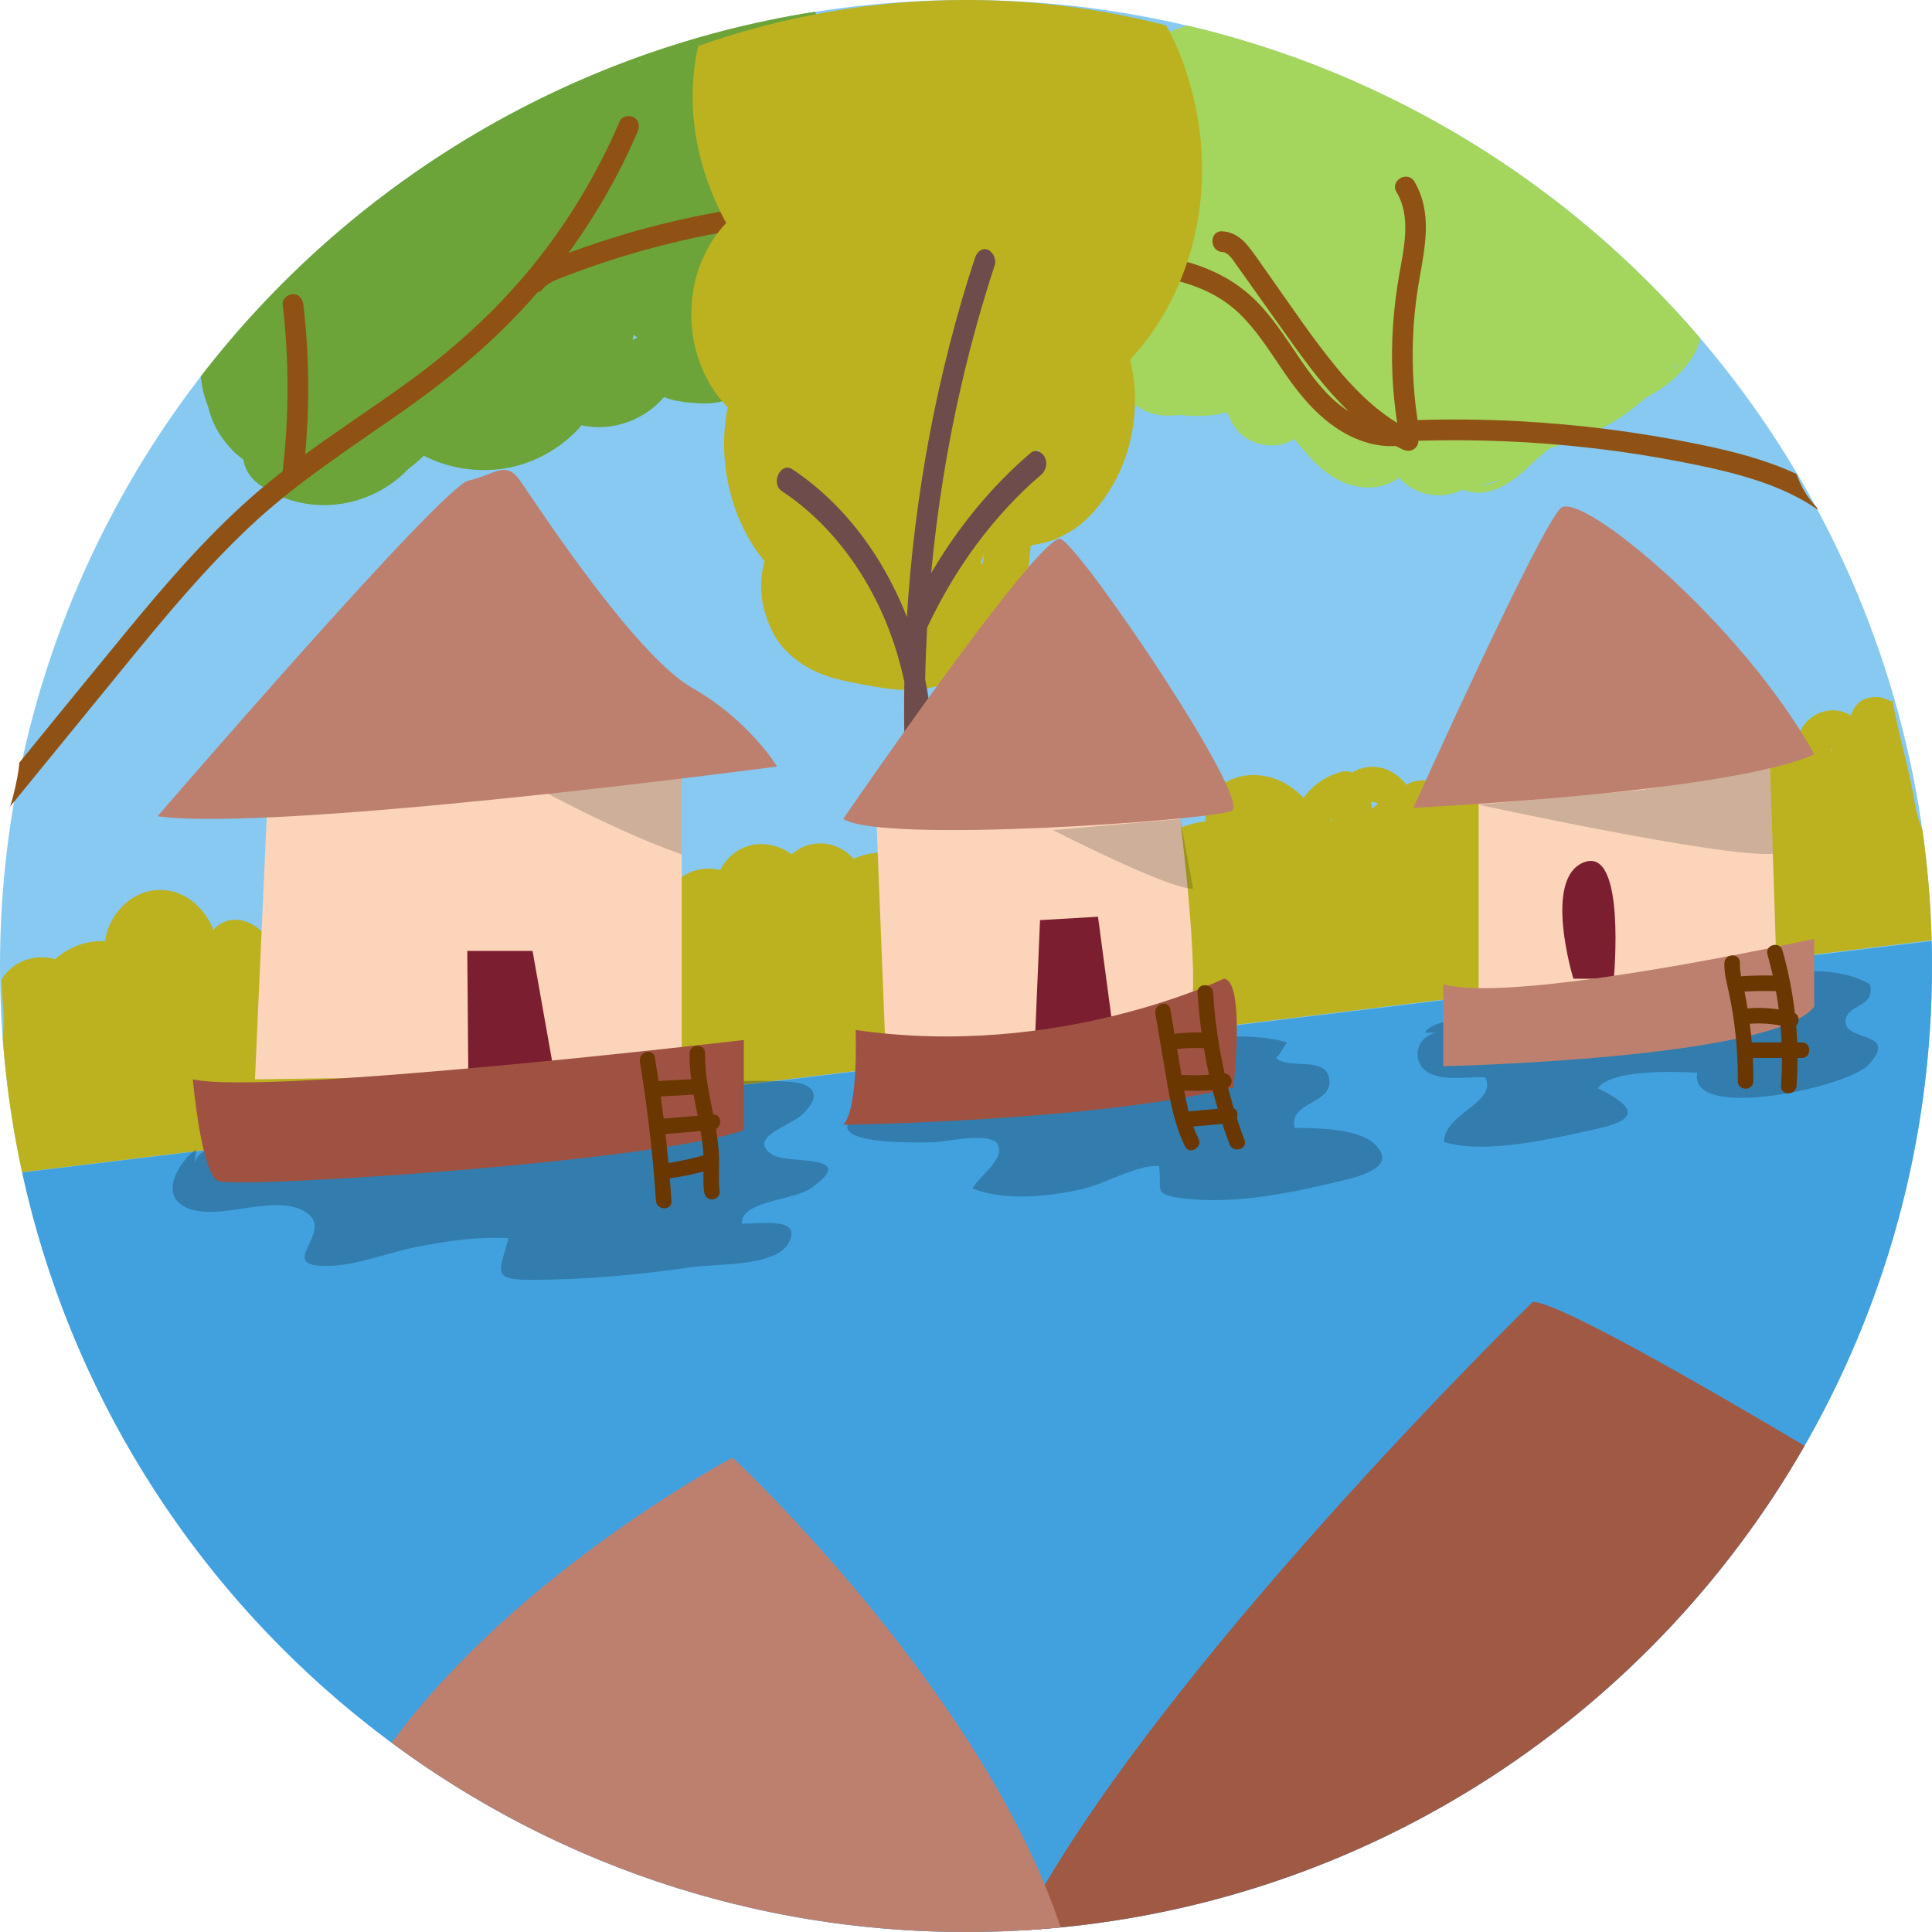 <?xml version="1.0" encoding="iso-8859-1"?>
<!-- Generator: Adobe Illustrator 20.0.0, SVG Export Plug-In . SVG Version: 6.00 Build 0)  -->
<svg version="1.1" xmlns="http://www.w3.org/2000/svg" xmlns:xlink="http://www.w3.org/1999/xlink" x="0px" y="0px"
	 viewBox="0 0 828.668 828.668" style="enable-background:new 0 0 828.668 828.668;" xml:space="preserve">
<g id="Hut">
	<g>
		<g>
			<defs>
				<circle id="SVGID_1_" cx="414.334" cy="414.334" r="414.334"/>
			</defs>
			<use xlink:href="#SVGID_1_"  style="overflow:visible;fill:#87C9F0;"/>
			<clipPath id="SVGID_2_">
				<use xlink:href="#SVGID_1_"  style="overflow:visible;"/>
			</clipPath>
		</g>
		<g>
			<path style="fill:#41A1DF;" d="M828.531,403.599L9.481,502.874c40.552,186.289,206.41,325.795,404.853,325.795
				c228.83,0,414.334-185.504,414.334-414.334C828.668,410.745,828.622,407.167,828.531,403.599z"/>
			<path style="fill:#BCB21F;" d="M824.565,355.961c-1.568-3.482-2.532-7.184-3.202-11.143c0.139,1.037,0.279,2.074,0.418,3.11
				c-2.212-16.228-7.305-31.73-10.13-47.736c-0.174,0.245-0.35,0.49-0.519,0.737c-2.145-1.301-4.599-2.044-7.16-1.934
				c-5.744,0.249-8.781,3.521-10.013,7.903c-4.11-2.442-9.147-3.125-14.177-0.817c-5.947,2.729-9.036,8.437-9.25,14.276
				c-1.323,0.448-2.592,1.05-3.786,1.78c-5.409-6.682-13.903-10.646-23.118-9.075c-8.265,1.41-14.519,6.984-17.771,14.064
				c-7.275-2.449-15.708-0.563-21.531,4.907c-6.705-3.446-14.8-2.896-20.767,1.351c-3.137-2.476-7.095-4.007-11.435-4.26
				c-6.918-0.402-12.844,2.791-17.719,7.265c-2.786-1.43-6.045-2.055-9.214-1.75c-3.928,0.378-7.137,2.088-9.826,4.5
				c-1.142-0.762-2.414-1.37-3.815-1.766c-3.774-1.068-7.74-0.364-11.012,1.532c-2.767-2.961-6.976-4.566-11.399-4.178
				c-2.227,0.196-4.159,0.874-5.832,1.902c-4.651-5.83-11.674-9.372-19.577-6.973c-1.328,0.403-2.589,0.992-3.771,1.719
				c-1.409-0.593-2.987-0.751-4.666-0.303c-6.635,1.771-12.329,5.781-16.199,11.189c-2.555-2.697-5.437-5.042-8.782-6.745
				c-7.416-3.776-16.893-4.414-24.249-0.106c-6.498,3.806-9.297,10.454-8.931,16.861c-5.689,0.639-11.224,2.535-16.146,5.542
				c-6.029-3.636-15.515-3.103-22.284-2.215c-13.861,1.817-27.088,5.655-39.878,11.167c-8.085-0.712-15.726,0.598-22.772,3.918
				c-3.699-6.16-10.262-10.501-17.86-10.585c-5.74-0.063-10.883,2.408-14.671,6.269c-1.026-0.447-2.139-0.702-3.19-0.745
				c-5.019-0.206-9.811,0.767-14.188,2.751c-4.005-4.506-9.889-7.179-16.233-6.51c-4.132,0.436-7.64,2.132-10.409,4.635
				c-4.907-3.744-11.341-5.452-17.601-3.901c-5.905,1.463-10.404,5.522-13.002,10.611c-7.616-2.01-16.329,0.715-20.865,7.547
				c-4.248-0.818-8.497-0.848-12.627-0.1c-2.255-2.521-6.066-3.55-9.327-1.567c-8.261,5.021-16.896,9.008-26.017,12.003
				c-5.071-5.521-12.451-8.832-20.085-8.19c-7.366,0.62-13.414,4.322-17.606,9.811c-6.116-1.439-12.497-0.673-18.082,2.174
				c-6.23-4.623-15.093-4.911-21.559-0.779c-6.058-4.375-13.959-5.879-21.622-4.7c-10.052,1.546-18.14,7.914-25.232,14.941
				c-1.512-2.084-2.912-4.334-4.842-5.925c-3.835-3.16-8.967-4.928-13.865-3.353c-2.398,0.771-4.278,2.148-5.628,3.86
				c-3.73-9.903-12.984-17.855-24.024-17.194c-11.862,0.711-20.986,10.883-22.47,21.984c-7.735-0.422-15.542,2.376-21.339,7.706
				c-8.641-2.535-18.383,0.782-23.059,8.782c0.009,0.249,0.027,0.497,0.031,0.747c0.07,4.541,0.593,9.056,0.791,13.591
				c0.158,3.612,0.028,7.208-0.295,10.79c1.444,19.554,4.219,38.738,8.286,57.442l819.061-99.485
				C828.103,387.27,826.757,371.479,824.565,355.961z M570.575,352.2c0.168-0.301,0.339-0.599,0.526-0.884
				c0.064,0.267,0.143,0.53,0.223,0.793L570.575,352.2z M588.505,346.917c-0.107-0.975-0.267-1.939-0.476-2.892
				c0.071-0.016,0.139-0.036,0.213-0.046c1.118-0.153,2.052,0.195,2.823,0.851C590.183,345.479,589.324,346.168,588.505,346.917z
				 M740.393,331.573c1.501-1.958,3.609-3.433,5.94-3.82c2.607-0.433,5.305,0.507,7.418,2.198L740.393,331.573z M785.602,322.195
				c-0.127-0.098-0.25-0.197-0.385-0.29c-0.01-0.116,0.003-0.252,0.083-0.429c0.179-0.391,0.246-0.792,0.365-1.147
				C785.601,320.95,785.58,321.572,785.602,322.195z"/>
			<path style="fill:#A05943;" d="M774.027,620.125c-48.01-28.49-106.976-62.167-116.66-61.683c0,0-163.145,158.982-220.136,269.596
				C581.514,820.18,706.15,738.508,774.027,620.125z"/>
			<g>
				<path style="fill:#BD806F;" d="M414.334,828.668c13.698,0,27.239-0.672,40.597-1.971
					c-33.745-101.938-140.695-201.495-140.695-201.495s-92.008,48.472-146.252,122.298
					C236.843,798.502,322.064,828.668,414.334,828.668z"/>
			</g>
			<g>
				<path style="fill:#6CA439;" d="M86.112,161.441c0.357,3.921,1.225,7.817,2.589,11.472c0.151,0.405,0.318,0.803,0.479,1.203
					c1.146,4.825,3.076,9.483,5.99,13.515c1.963,2.716,4.043,5.341,6.63,7.488c0.847,0.703,1.715,1.387,2.602,2.048
					c0.117,0.876,0.313,1.742,0.604,2.564c2.402,6.794,8.556,10.267,15.048,12.271c0.583,0.794,1.434,1.417,2.429,1.776
					c18.723,6.764,39.426,1.26,52.748-12.723c2.321-1.699,4.502-3.565,6.513-5.577c11.116,5.654,23.972,7.499,36.278,5.162
					c12.078-2.294,23.393-8.925,31.442-18.216c12.965,2.838,26.782-2.092,35.358-12.12c3.422,1.418,7.231,2.012,10.951,2.379
					c7.062,0.699,14.543,0.949,20.251-3.97c2.404-2.071,4.13-4.874,5.128-7.869c1.135-3.41,0.613-6.465,0.185-9.915
					c-0.632-5.087,7.164-7.274,10.676-9.21c6.204-3.42,11.713-7.987,14.179-14.79c0.086-0.046,0.172-0.088,0.258-0.142
					c3.089-1.893,5.688-4.417,7.612-7.492c0.896-1.432,1.589-3.001,2.16-4.589c0.2-0.557,0.939-2.74,1.185-4.241
					c0.889-0.349,1.772-0.728,2.624-1.156c1.533-0.771,2.929-1.735,4.272-2.795c2.699-2.131,5.009-4.849,6.489-7.968
					c3.122-6.579,2.881-14.783-1.559-20.723c-2.572-3.441-6.365-5.848-10.484-6.775c1.939-3.204,2.904-6.903,1.799-10.633
					c-0.697-2.352-2.024-4.306-3.726-5.721c0.916-1.271,1.719-2.631,2.413-4.042c2.086-4.241,3.807-8.809,4.342-13.526
					c0.523-4.618-0.728-9.523-4.341-12.66c-2.265-1.967-4.92-3.034-7.716-3.706c1.067-5.271,0.346-10.681-1.94-15.724
					C242.702,21.813,149.386,79.44,86.112,161.441z M363.011,84.571c0.086,0.177,0.158,0.357,0.233,0.538
					c-0.457-0.898-0.991-1.754-1.588-2.57C362.187,83.139,362.646,83.819,363.011,84.571z M347.031,86.193
					c-0.065,0.13-0.456,0.25-0.87,0.349C346.602,86.342,347.054,86.146,347.031,86.193z M274.999,27.146
					c0.031,0.029,0.062,0.059,0.092,0.088c0.014,0.028,0.027,0.058,0.04,0.087c-0.044,0.165-0.09,0.341-0.13,0.494
					C274.973,27.605,274.963,27.351,274.999,27.146z M273.83,26.142c0.013,0.008,0.316,0.246,0.609,0.456
					c0.101,0.102,0.201,0.204,0.305,0.304c-0.549-0.1-0.953-0.636-0.948-0.781C273.808,26.128,273.819,26.134,273.83,26.142z
					 M271.818,143.59c0.106,0.089,0.207,0.181,0.317,0.268c0.4,0.317,0.807,0.626,1.22,0.922c-0.692,0.331-1.364,0.696-2.021,1.095
					C271.49,145.113,271.651,144.351,271.818,143.59z M162.855,182.04c-0.183,0.142-0.36,0.287-0.527,0.438
					c-0.023,0.016-0.047,0.031-0.07,0.047C163.671,181.029,163.426,181.492,162.855,182.04z"/>
				<path style="fill:#8F5214;" d="M318.02,93.272c-0.69-2.511-3.09-3.5-5.465-3.103c-15.288,2.559-30.413,6.043-45.267,10.476
					c-7.359,2.196-14.649,4.62-21.857,7.269c-0.522,0.191-1.058,0.381-1.598,0.571c11.778-16.182,21.779-33.635,29.683-52.048
					c0.946-2.203,0.656-4.763-1.594-6.078c-1.872-1.095-5.127-0.623-6.078,1.594c-9.643,22.466-22.351,43.671-37.828,62.609
					c-15.911,19.469-34.534,36.112-54.932,50.748c-13.955,10.013-28.35,19.434-42.205,29.575c1.995-21.38,1.743-42.927-0.76-64.268
					c-0.28-2.382-1.842-4.442-4.443-4.442c-2.184,0-4.724,2.043-4.443,4.442c2.788,23.769,2.777,47.792-0.015,71.557
					c-4.536,3.534-8.991,7.177-13.317,10.992c-19.996,17.636-37.396,37.941-54.299,58.491
					c-15.164,18.436-30.236,36.947-45.315,55.453c-0.173,2.223-0.484,4.422-0.911,6.552c-0.834,4.162-1.732,8.284-3.05,12.304
					c16.47-20.177,32.936-40.357,49.415-60.526c17.012-20.822,34.219-41.624,53.885-60.029
					c19.604-18.347,42.047-32.832,63.959-48.187c21.175-14.839,41.013-31.119,57.967-50.729c0.296-0.343,0.584-0.692,0.879-1.036
					c0.791-0.164,1.521-0.545,2.046-1.193c1.966-2.425,4.636-3.674,7.488-4.803c3.375-1.336,6.776-2.608,10.192-3.837
					c6.963-2.504,14.001-4.801,21.101-6.885c14.338-4.208,28.923-7.534,43.66-10C317.285,98.341,318.609,95.415,318.02,93.272z"/>
			</g>
			<g>
				<path style="fill:#A4D55D;" d="M729.358,145.2C673.073,79.381,596.524,31.413,509.371,10.958
					c-3.257,0.888-6.432,2.078-9.463,3.593c-0.77,0.298-1.534,0.619-2.289,0.972c-5.174,2.416-10.341,6.399-12.412,11.899
					c-1.511,4.011-0.861,8.747,1.974,11.846c-4.138,1.887-7.404,5.646-8.318,10.177c-0.803,3.983,0.195,7.969,2.44,11.163
					c-0.967,2.113-1.627,4.215-2.03,6.325c-1.579,1.496-3.159,2.992-4.738,4.488c-2.541,2.406-5.589,4.809-6.286,8.437
					c-0.713,3.708,0.609,6.796,2.791,9.382c0.701,2.091,1.779,4.054,3.087,5.882c-0.321,0.123-0.643,0.246-0.962,0.376
					c-4.484,1.837-9.204,3.838-11.839,8.177c-1.578,2.598-2.125,5.525-2.085,8.482c-0.311,0.93-0.569,1.877-0.765,2.839
					c-2.19,10.76,5.855,18.099,13.915,23.642c-2.759,6.274-1.646,13.787,2.737,19.096c1.12,1.357,2.445,2.531,3.932,3.475
					c0.855,0.543,1.859,0.879,2.278,1.852c0.415,0.961,0.336,2.259,0.642,3.281c1.053,3.51,3.536,6.365,6.535,8.389
					c5.26,3.549,11.326,3.983,17.35,3.233c6.775,0.734,13.8,0.671,20.341-1.079c0.483,0.747,0.873,1.598,1.256,2.434
					c1.49,3.253,3.342,5.97,6.289,8.076c6.179,4.416,14.998,5.023,21.437,0.867c5.928,7.473,12.423,15.167,21.466,18.808
					c7.598,3.059,16.784,2.897,23.345-2.231c6.742,7.598,18.351,9.901,27.415,5.092c8.643,3.945,17.997-1.002,24.743-6.627
					c4.087-3.408,8.038-7.76,12.542-10.959c1.986-0.709,3.999-1.339,6.006-1.984c10.07-3.235,19.708-7.718,28.202-14.07
					c2.4-1.794,4.774-3.695,7.073-5.699c2.231-1.222,4.42-2.517,6.533-3.948C720.026,161.551,726.96,154.149,729.358,145.2z
					 M718.952,156.462c0.272-0.086,0.541-0.184,0.804-0.292c-0.839,0.977-1.727,1.916-2.656,2.812
					C717.739,158.158,718.354,157.315,718.952,156.462z M474.834,150.959c-1.216-3.55-1.198-7.429,0.291-10.865
					c0.729-0.083,1.285-0.805,1.329-1.559c0.046,0.019,0.094,0.035,0.14,0.053c-1.409,3.003-2.009,6.391-1.578,9.6
					c0.473,3.516,1.921,6.509,4.018,8.912C477.179,155.476,475.735,153.588,474.834,150.959z M487.987,34.771
					c-0.337-0.966-0.466-2.007-0.42-3.063c0.145,0.619,0.338,1.224,0.574,1.814C488.078,33.934,488.025,34.349,487.987,34.771z
					 M588.433,205.954c0.127-0.084,0.251-0.171,0.372-0.261c0.487,0.022,0.974,0.045,1.461,0.051
					C589.66,205.842,589.048,205.911,588.433,205.954z M634.873,208.313c3.128-0.743,6.197-1.741,9.17-3.057
					C641.193,206.894,638.052,208.137,634.873,208.313z"/>
				<path style="fill:#8F5214;" d="M779.265,217.654c-3.881-3.918-6.867-8.945-8.666-14.324
					c-12.971-6.076-27.144-9.709-41.195-12.606c-25.78-5.316-51.987-8.694-78.273-10.083c-14.359-0.759-28.745-0.905-43.117-0.475
					c-2.017-13.27-2.563-26.753-1.692-40.148c0.465-7.152,1.401-14.228,2.65-21.283c1.164-6.57,2.406-13.195,2.587-19.881
					c0.199-7.311-1.103-14.636-4.902-20.968c-2.938-4.898-10.624-0.436-7.672,4.484c6.336,10.562,3.226,23.72,1.227,35.086
					c-2.529,14.386-3.646,28.967-2.976,43.567c0.312,6.818,1.011,13.615,2.027,20.364c-10.285-6.33-18.863-15.008-26.532-24.389
					c-10.331-12.639-19.416-26.342-28.871-39.635c-2.84-3.992-5.539-8.149-8.635-11.951c-2.822-3.465-6.357-5.918-10.912-6.198
					c-5.711-0.351-5.69,8.536,0,8.886c2.497,0.153,4.44,3.301,5.754,5.143c2.555,3.582,5.1,7.17,7.65,10.755
					c5.023,7.063,10.032,14.136,15.073,21.185c7.837,10.958,15.939,21.951,25.721,31.275c-0.543-0.351-1.08-0.711-1.609-1.082
					c-8.401-5.879-14.388-14.181-20.073-22.558c-5.955-8.775-11.779-17.878-19.56-25.183c-7.987-7.499-17.806-12.429-28.318-15.332
					c-11.855-3.273-24.252-4.188-36.474-5.004c-2.397-0.161-4.443,2.156-4.443,4.443c0,2.538,2.039,4.282,4.443,4.442
					c20.742,1.387,43.55,3.2,59.271,18.46c7.564,7.343,13.082,16.393,19.021,25.02c6.116,8.883,12.733,17.153,21.649,23.384
					c7.656,5.351,16.947,8.839,26.222,8.237c1.012,0.538,2.035,1.055,3.073,1.545c2.168,1.025,4.793,0.603,6.078-1.594
					c0.375-0.643,0.562-1.415,0.569-2.198c25.204-0.737,50.45,0.332,75.496,3.26c12.485,1.459,24.911,3.41,37.251,5.804
					c11.042,2.142,22.086,4.529,32.777,8.069c9.105,3.015,18.004,6.989,25.89,12.475
					C779.604,218.316,779.435,217.986,779.265,217.654z"/>
			</g>
			<g>
				<g>
					<path style="fill:#BCB21F;" d="M330.422,196.573c0,0.002,0.001,0.005,0.001,0.007
						C330.423,196.577,330.422,196.575,330.422,196.573z"/>
					<path style="fill:#BCB21F;" d="M299.517,19.72c-3.464,14.682-3.141,30.772,0.383,45.816
						c2.529,10.793,6.525,20.862,11.566,30.135c-7.138,7.43-12.349,18.006-14.136,29.007c-2.693,16.582,1.386,33.206,10.845,45.51
						c1.236,1.608,2.565,3.111,3.969,4.505c-4.828,23.637,1.763,49.182,15.791,66.035c-2.108,7.277-1.897,15.658,0.401,22.795
						c1.837,5.705,4.424,11.098,8.302,15.105c4.598,4.752,9.696,8.014,15.402,10.346c4.318,1.765,8.813,2.79,13.297,3.689
						c5.686,1.141,11.399,2.257,17.139,2.899c11,1.228,22.066-0.431,31.9-6.859c8.323-5.442,15.351-14.157,20.154-24.043
						c2.37-4.877,4.259-10.265,5.543-15.713c0.53-2.251,0.922-4.539,1.211-6.853c0.261-2.083,0.489-4.177,0.638-6.276
						c0.036-0.506,0.063-1.014,0.096-1.52c0.123-0.113,0.246-0.225,0.368-0.34c1.476-0.368,2.952-0.667,4.458-0.952
						c4.072-0.772,7.891-2.52,11.613-4.658c7.577-4.351,13.709-11.658,18.582-19.849c9.187-15.446,12.27-36.1,7.676-54.242
						c13.099-14.02,22.806-32.267,27.646-52.933c5.802-24.773,3.594-50.854-4.833-74.276c-2.021-5.617-4.489-11.025-7.319-16.138
						C472.502,3.766,443.778,0,414.334,0C374.498,0,335.977,6.884,299.517,19.72z M450.569,68.185
						c0.162-0.334,0.28-0.743,0.399-1.117c0.046-0.079,0.086-0.125,0.114-0.136c-0.006,0.102-0.012,0.204-0.018,0.307
						c-0.076,0.221-0.237,0.564-0.519,1.023C450.553,68.237,450.561,68.211,450.569,68.185z M442.686,194.478
						c1.076-0.417,2.113-1.028,3.039-1.821c-0.354,1.456-0.743,2.899-1.176,4.323c-0.099,0.327-0.204,0.65-0.308,0.975
						c-0.542,0.253-1.066,0.564-1.566,0.932C442.661,197.417,442.664,195.948,442.686,194.478z M422.19,237.527
						c-0.024,0.172-0.047,0.344-0.074,0.515c-0.202,1.275-0.442,2.543-0.72,3.796c-0.005,0.022-0.011,0.043-0.015,0.065
						c-0.258-0.17-0.521-0.322-0.789-0.456C421.125,240.142,421.658,238.835,422.19,237.527z"/>
					<path style="fill:#BCB21F;" d="M330.476,196.982c-0.013-0.124-0.031-0.261-0.052-0.403
						C330.444,196.711,330.459,196.846,330.476,196.982z"/>
				</g>
				<path style="fill:#6E4C4B;" d="M448.176,196.178c-1.137-2.379-4.101-3.639-6.078-1.95c-16.526,14.118-31.006,31.588-42.7,51.58
					c2.546-27.345,6.889-54.444,13.022-80.974c4.005-17.325,8.768-34.376,14.239-51.09c0.892-2.726-0.974-5.969-3.103-6.685
					c-2.532-0.851-4.569,1.06-5.465,3.796c-16.059,49.053-25.854,101.149-29.101,153.841c-7.203-18.407-17.661-34.949-30.47-47.938
					c-5.802-5.883-12.02-11.101-18.655-15.476c-5.033-3.319-9.525,6.061-4.485,9.385c21.599,14.242,39.008,37.904,48.193,65.783
					c1.723,5.229,3.159,10.585,4.318,16.034c-0.048,2.708-0.085,5.416-0.099,8.125c-0.091,18.337,0.637,36.669,2.152,54.912
					c0.243,2.92,1.868,5.434,4.443,5.434c2.214,0,4.687-2.496,4.443-5.434c-1.414-17.028-2.117-34.126-2.128-51.219
					c1.258-1.328,1.75-3.48,1.425-5.601c-0.375-2.452-0.814-4.889-1.302-7.311c0.148-7.403,0.429-14.801,0.838-22.188
					c12.161-25.903,28.873-48.463,48.92-65.589C448.547,201.935,449.456,198.856,448.176,196.178z"/>
			</g>
			<path style="opacity:0.3;fill:#102838;" d="M84.179,492.955c-6.347,4.232-14.769,17.171-7.052,23.271
				c12.789,10.109,39.984-5.478,54.094,3.706c13.114,8.535-14.246,23.56,9.692,23.043c12.652-0.273,25.748-5.858,38.249-8.246
				c13.401-2.559,25.318-4.379,38.936-3.619c-3.54,13.593-7.751,17.843,9.083,17.845c23.346,0.003,47.016-2.194,70.034-5.5
				c9.971-1.432,35.392-0.115,40.982-10.254c6.459-11.715-12.897-8.051-19.991-8.397c-0.651-9.688,22.369-10.033,29.436-15.016
				c21.875-15.423-9.705-10.104-16.482-14.591c-10.938-7.241,7.786-12.205,13.014-17.217c8.865-8.499,4.841-13.359-5.997-14.025
				c-24.827-1.526-49.948,1.971-74.226,5.004c-35.884,4.482-72.195,8.262-108.532,10c-15.424,0.738-32.095,5.461-47.046,9.747
				c-7.609,2.181-25.125,1.645-25.196,12.249"/>
			<path style="opacity:0.3;fill:#102838;" d="M366.179,478.955c-14.238,12.67,30.626,11.023,33.681,10.996
				c5.682-0.049,25.133-4.798,28.116,0.984c3.28,6.358-8.614,13.949-10.792,18.888c14.156,5.48,32.73,3.404,47.085,0.169
				c9.704-2.187,23.116-10.37,32.782-9.883c1.719,9.839-3.239,12.029,9.415,13.76c21.663,2.962,46.326-1.938,67.172-6.989
				c8.534-2.068,27.341-6.075,15.315-16.722c-6.857-6.071-25.06-6.428-33.643-6.354c-2.777-11.253,15.731-10.076,14.914-20.398
				c-0.865-10.927-17.54-4.382-22.917-9.65c1.727-1.398,3.539-5.248,4.747-6.63c-14.918-4.578-38.544-2.1-53.945,0.08
				c-24.092,3.41-47.529,8.445-71.458,12.209c-14.334,2.255-63.675-3.69-59.473,21.54"/>
			<path style="opacity:0.3;fill:#102838;" d="M616.179,442.955c-8.326,1.405-10.509,10.708-5.498,15.621
				c5.838,5.725,19.025,3.095,26.347,3.527c5.447,10.82-17.525,15.349-17.698,27.708c17.684,5.674,48.689-1.888,66.353-5.817
				c19.162-4.262,14.124-10.069-0.425-17.262c6.169-8.153,32.638-7.112,42.769-6.626c-4.407,21.101,64.557,6.439,73.574-3.556
				c13.356-14.805-11.344-9.346-9.966-19.133c0.974-6.925,12.947-5.235,10.369-15.288c-14.749-8.406-33.738-5.264-50.141-3.925
				c-25.508,2.082-49.826,7.47-74.751,12.826c-14.033,3.016-25.741,3.669-39.859,4.876c-6.201,0.53-23.451,1.537-26.075,7.048"/>
			<g>
				<polygon style="fill:#FBD4B9;" points="109.357,462.949 114.688,343.885 292.396,323.449 292.396,460.284 				"/>
				<polygon style="fill:#7B1E30;" points="200.877,462.949 200.432,407.86 228.421,407.86 238.195,462.949 				"/>
				<path style="fill:#9F5242;" d="M82.701,462.949c0,0,3.554,39.984,10.662,43.538c7.108,3.554,187.482-7.997,225.689-21.769
					v-38.651C319.052,446.067,114.688,470.058,82.701,462.949z"/>
				<path style="opacity:0.2;fill:#1D1D1B;" d="M219.314,331.853c0,0,39.134,22.625,73.082,34.62v-43.024L219.314,331.853z"/>
				<path style="fill:#BD806F;" d="M67.596,350.105c0,0,121.73-141.278,133.281-143.943c11.551-2.666,15.994-8.885,22.213,0
					c6.22,8.885,48.87,74.637,73.749,88.854c24.879,14.217,36.43,33.764,36.43,33.764S119.131,357.213,67.596,350.105z"/>
				<path style="fill:#6A3700;" d="M308.391,495.603c-0.183-3.79-0.678-7.564-1.309-11.309c2.759-1.468,2.394-6.387-1.162-6.278
					c-1.712-8.686-3.668-17.333-3.498-26.246c0.082-4.29-6.582-4.29-6.664,0c-0.071,3.737,0.211,7.442,0.69,11.124
					c-4.665,0.265-9.33,0.531-13.995,0.796c-0.503-3.382-1.023-6.761-1.579-10.135c-0.695-4.221-7.118-2.43-6.426,1.771
					c3.26,19.788,5.556,39.717,6.912,59.726c0.289,4.256,6.955,4.288,6.664,0c-0.217-3.204-0.468-6.405-0.734-9.604
					c4.866-0.726,9.678-1.713,14.433-2.958c-0.055,2.89-0.082,5.778,0.29,8.655c0.23,1.784,1.366,3.332,3.332,3.332
					c1.622,0,3.564-1.535,3.332-3.332C308.009,505.979,308.641,500.787,308.391,495.603z M297.49,469.499
					c0.546,3.03,1.161,6.051,1.762,9.069c-4.869,0.411-9.739,0.821-14.608,1.232c-0.392-3.169-0.801-6.336-1.239-9.5
					C288.1,470.033,292.795,469.766,297.49,469.499z M285.427,486.398c5.021-0.423,10.042-0.847,15.063-1.27
					c0.574,3.333,1.032,6.683,1.215,10.066c0.007,0.131,0.011,0.263,0.017,0.394c-4.943,1.366-9.95,2.45-15.016,3.251
					C286.317,494.688,285.896,490.54,285.427,486.398z"/>
			</g>
			<g>
				<path style="fill:#FBD4B9;" d="M379.654,446.067l-3.998-100.918l129.276-3.998c0,0,10.662,80.555,5.331,94.254
					C510.263,435.405,420.303,454.359,379.654,446.067z"/>
				<path style="fill:#BD806F;" d="M361.662,351.246c0,0,84.629-123.378,93.292-120.046c8.663,3.332,82.63,112.617,73.301,116.615
					C518.926,351.813,378.322,362.007,361.662,351.246z"/>
				<polygon style="fill:#7B1E30;" points="446.083,394.658 470.947,393.199 478.277,448.166 443.706,451.102 				"/>
				<path style="opacity:0.2;fill:#1D1D1B;" d="M451.622,356.03c0,0,50.298,25.77,60.133,25.104l-5.563-29.888L451.622,356.03z"/>
				<path style="fill:#9F5242;" d="M366.993,441.773c0,0,1.333,33.985-5.331,40.649c0,0,107.577-1.333,167.405-15.993
					c0,0,5.185-45.98-4.144-46.646C524.923,419.783,453.621,454.434,366.993,441.773z"/>
				<path style="fill:#6A3700;" d="M533.771,489.002c-1.162-3.112-2.247-6.25-3.266-9.408c0.625-1.581,0.188-3.549-1.324-4.243
					c-0.887-2.953-1.715-5.923-2.478-8.909c0.917-0.559,1.546-1.472,1.546-2.724c0-1.52-1.352-3.327-3.003-3.351
					c-2.562-11.366-4.222-22.931-4.919-34.591c-0.255-4.262-6.921-4.291-6.664,0c0.342,5.721,0.904,11.423,1.676,17.094
					c-3.878-0.112-7.738,0.069-11.588,0.541c-0.591-3.493-1.183-6.986-1.775-10.479c-0.715-4.219-7.138-2.43-6.426,1.772
					c1.705,10.064,3.396,20.131,5.115,30.193c1.575,9.219,3.454,18.355,7.617,26.803c1.896,3.847,7.645,0.474,5.754-3.363
					c-0.829-1.683-1.552-3.405-2.193-5.156c4.154-0.372,8.308-0.743,12.462-1.115c0.952,2.922,1.965,5.825,3.041,8.708
					C528.831,494.756,535.275,493.032,533.771,489.002z M506.738,461.052c-0.629-3.702-1.255-7.404-1.881-11.107
					c3.792-0.41,7.593-0.54,11.413-0.384c0.029,0.001,0.056-0.001,0.085-0.001c0.639,3.831,1.38,7.645,2.216,11.437
					c-3.871,0.249-7.75,0.269-11.637,0.055C506.867,461.049,506.804,461.052,506.738,461.052z M510.284,476.656
					c-0.152,0.014-0.298,0.038-0.44,0.067c-0.77-2.955-1.386-5.956-1.938-8.963c4.078,0.185,8.15,0.117,12.21-0.208
					c0.678,2.69,1.41,5.366,2.188,8.03C518.297,475.939,514.29,476.297,510.284,476.656z"/>
			</g>
			<g>
				<polygon style="fill:#FBD4B9;" points="634.208,431.777 634.208,327.157 758.819,317.828 762.151,419.783 				"/>
				<path style="fill:#7B1E30;" d="M674.857,419.783c0,0-13.327-43.314,4.665-49.978c17.992-6.664,12.661,49.978,12.661,49.978
					H674.857z"/>
				<path style="opacity:0.2;fill:#1D1D1B;" d="M634.208,345.15c0,0,104.45,22.768,126.192,21.046l-1.199-36.683l-55.1,9.311
					L634.208,345.15z"/>
				<path style="fill:#BD806F;" d="M619.04,422.151v35.172c0,0,142.26-3.104,159.104-25.545v-29.106
					C778.144,402.672,649.698,430.966,619.04,422.151z"/>
				<path style="fill:#BD806F;" d="M606.22,346.482c0,0,54.642-121.279,63.305-128.61c8.663-7.33,77.299,49.225,108.618,105.576
					C778.144,323.449,754.781,338.382,606.22,346.482z"/>
				<path style="fill:#6A3700;" d="M772.813,447.104h-1.967c-0.097-2.382-0.239-4.762-0.437-7.137
					c1.443-1.446,1.543-4.263-0.542-5.373c-1.051-9.111-2.831-18.14-5.343-26.975c-1.171-4.118-7.603-2.368-6.426,1.772
					c0.852,2.995,1.607,6.01,2.284,9.039c-4.309-0.095-8.615-0.017-12.919,0.258c-0.232,0.015-0.449,0.052-0.656,0.102
					c-0.364-1.907-0.604-3.827-0.522-5.774c0.182-4.288-6.482-4.279-6.664,0c-0.183,4.308,1.027,8.473,1.911,12.649
					c0.883,4.172,1.628,8.376,2.21,12.6c1.162,8.437,1.666,16.962,1.637,25.476c-0.015,4.289,6.649,4.295,6.664,0
					c0.011-3.328-0.07-6.653-0.234-9.973h12.503c0.01,3.989-0.118,7.983-0.4,11.977c-0.302,4.28,6.364,4.261,6.664,0
					c0.281-3.988,0.412-7.983,0.408-11.977h1.828C777.101,453.768,777.108,447.104,772.813,447.104z M761.732,425.128
					c0.469,2.606,0.872,5.223,1.214,7.846c-4.419-0.692-8.91-0.855-13.385-0.455c-0.376-2.326-0.79-4.646-1.256-6.956
					c-0.017-0.084-0.035-0.168-0.053-0.252C752.742,425.048,757.235,424.988,761.732,425.128z M750.513,439.107
					c4.448-0.319,8.839-0.074,13.183,0.767c0.21,2.405,0.362,4.816,0.466,7.229H751.36
					C751.133,444.434,750.855,441.768,750.513,439.107z"/>
			</g>
		</g>
	</g>
</g>
<g id="Layer_1">
</g>
</svg>
